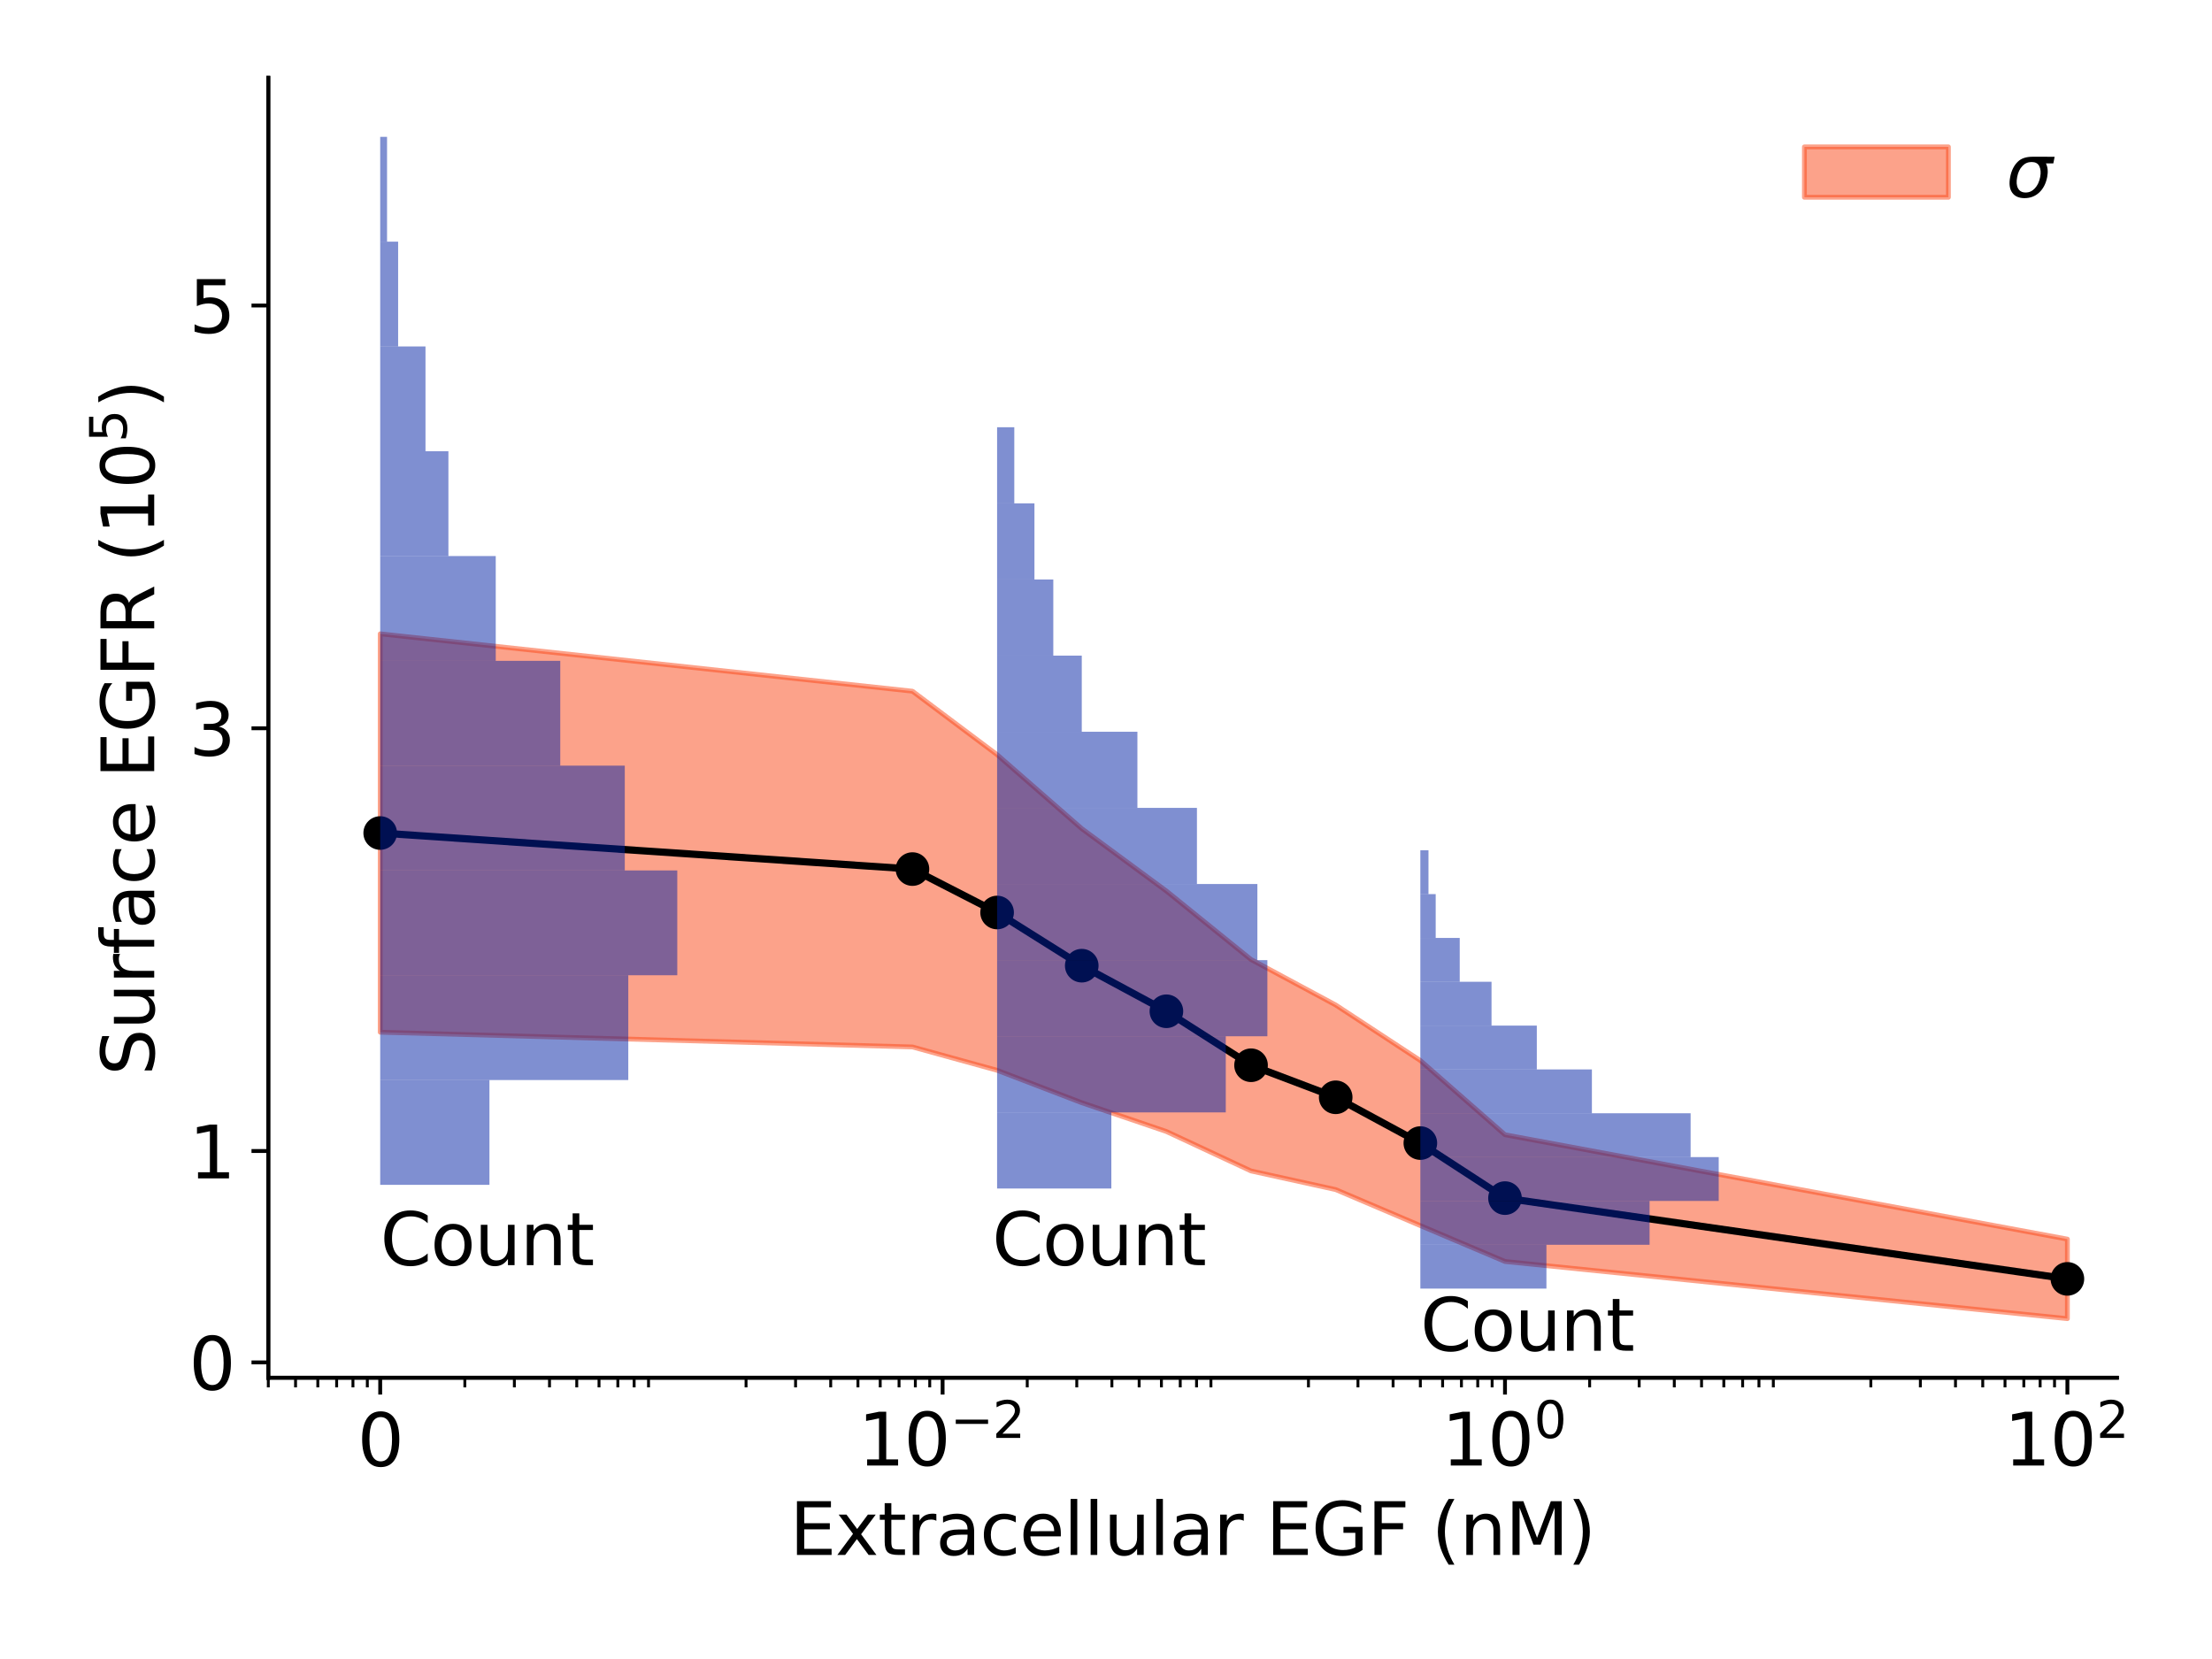 <?xml version="1.0" encoding="utf-8" standalone="no"?>
<!DOCTYPE svg PUBLIC "-//W3C//DTD SVG 1.1//EN"
  "http://www.w3.org/Graphics/SVG/1.1/DTD/svg11.dtd">
<svg height="345.6pt" version="1.1" viewBox="0 0 460.8 345.6" width="460.8pt" xmlns="http://www.w3.org/2000/svg" xmlns:xlink="http://www.w3.org/1999/xlink">
 <defs>
  <style type="text/css">*{stroke-linecap:butt;stroke-linejoin:round;}</style>
 </defs>
 <g id="figure_1">
  <g id="patch_1">
   <path d="M 0 345.6 
L 460.8 345.6 
L 460.8 0 
L 0 0 
z
" style="fill:#ffffff;"/>
  </g>
  <g id="axes_1">
   <g id="patch_2">
    <path d="M 55.892 287.008 
L 440.991 287.008 
L 440.991 16.2 
L 55.892 16.2 
z
" style="fill:#ffffff;"/>
   </g>
   <g id="PolyCollection_1">
    <defs>
     <path d="M 79.203 -130.569 
L 79.203 -213.562 
L 190.08 -201.611 
L 207.714 -188.383 
L 225.348 -172.982 
L 242.982 -159.982 
L 260.616 -145.714 
L 278.25 -136.245 
L 295.884 -124.67 
L 313.518 -109.215 
L 430.676 -87.472 
L 430.676 -70.901 
L 430.676 -70.901 
L 313.518 -82.809 
L 295.884 -90.282 
L 278.25 -97.783 
L 260.616 -101.665 
L 242.982 -109.885 
L 225.348 -115.881 
L 207.714 -122.636 
L 190.08 -127.498 
L 79.203 -130.569 
z
" id="m2e190ce4b9" style="stroke:#fa4616;stroke-opacity:0.5;"/>
    </defs>
    <g clip-path="url(#pca0a6eb38c)">
     <use style="fill:#fa4616;fill-opacity:0.5;stroke:#fa4616;stroke-opacity:0.5;" x="0" xlink:href="#m2e190ce4b9" y="345.6"/>
    </g>
   </g>
   <g id="PathCollection_1">
    <defs>
     <path d="M 0 3 
C 0.796 3 1.559 2.684 2.121 2.121 
C 2.684 1.559 3 0.796 3 0 
C 3 -0.796 2.684 -1.559 2.121 -2.121 
C 1.559 -2.684 0.796 -3 0 -3 
C -0.796 -3 -1.559 -2.684 -2.121 -2.121 
C -2.684 -1.559 -3 -0.796 -3 0 
C -3 0.796 -2.684 1.559 -2.121 2.121 
C -1.559 2.684 -0.796 3 0 3 
z
" id="md87ee1e713" style="stroke:#000000;"/>
    </defs>
    <g clip-path="url(#pca0a6eb38c)">
     <use style="stroke:#000000;" x="79.203" xlink:href="#md87ee1e713" y="173.534"/>
     <use style="stroke:#000000;" x="190.08" xlink:href="#md87ee1e713" y="181.045"/>
     <use style="stroke:#000000;" x="207.714" xlink:href="#md87ee1e713" y="190.091"/>
     <use style="stroke:#000000;" x="225.348" xlink:href="#md87ee1e713" y="201.168"/>
     <use style="stroke:#000000;" x="242.982" xlink:href="#md87ee1e713" y="210.666"/>
     <use style="stroke:#000000;" x="260.616" xlink:href="#md87ee1e713" y="221.911"/>
     <use style="stroke:#000000;" x="278.25" xlink:href="#md87ee1e713" y="228.586"/>
     <use style="stroke:#000000;" x="295.884" xlink:href="#md87ee1e713" y="238.124"/>
     <use style="stroke:#000000;" x="313.518" xlink:href="#md87ee1e713" y="249.588"/>
     <use style="stroke:#000000;" x="430.676" xlink:href="#md87ee1e713" y="266.413"/>
    </g>
   </g>
   <g id="matplotlib.axis_1">
    <g id="xtick_1">
     <g id="line2d_1">
      <defs>
       <path d="M 0 0 
L 0 3.5 
" id="m62c7c0c82f" style="stroke:#000000;stroke-width:0.8;"/>
      </defs>
      <g>
       <use style="stroke:#000000;stroke-width:0.8;" x="79.203" xlink:href="#m62c7c0c82f" y="287.008"/>
      </g>
     </g>
     <g id="text_1">
      <!-- 0 -->
      <g transform="translate(74.431 305.406)scale(0.15 -0.15)">
       <defs>
        <path d="M 2034 4250 
Q 1547 4250 1301 3770 
Q 1056 3291 1056 2328 
Q 1056 1369 1301 889 
Q 1547 409 2034 409 
Q 2525 409 2770 889 
Q 3016 1369 3016 2328 
Q 3016 3291 2770 3770 
Q 2525 4250 2034 4250 
z
M 2034 4750 
Q 2819 4750 3233 4129 
Q 3647 3509 3647 2328 
Q 3647 1150 3233 529 
Q 2819 -91 2034 -91 
Q 1250 -91 836 529 
Q 422 1150 422 2328 
Q 422 3509 836 4129 
Q 1250 4750 2034 4750 
z
" id="DejaVuSans-30" transform="scale(0.016)"/>
       </defs>
       <use xlink:href="#DejaVuSans-30"/>
      </g>
     </g>
    </g>
    <g id="xtick_2">
     <g id="line2d_2">
      <g>
       <use style="stroke:#000000;stroke-width:0.8;" x="196.361" xlink:href="#m62c7c0c82f" y="287.008"/>
      </g>
     </g>
     <g id="text_2">
      <!-- $10^{-2}$ -->
      <g transform="translate(178.736 305.406)scale(0.15 -0.15)">
       <defs>
        <path d="M 794 531 
L 1825 531 
L 1825 4091 
L 703 3866 
L 703 4441 
L 1819 4666 
L 2450 4666 
L 2450 531 
L 3481 531 
L 3481 0 
L 794 0 
L 794 531 
z
" id="DejaVuSans-31" transform="scale(0.016)"/>
        <path d="M 678 2272 
L 4684 2272 
L 4684 1741 
L 678 1741 
L 678 2272 
z
" id="DejaVuSans-2212" transform="scale(0.016)"/>
        <path d="M 1228 531 
L 3431 531 
L 3431 0 
L 469 0 
L 469 531 
Q 828 903 1448 1529 
Q 2069 2156 2228 2338 
Q 2531 2678 2651 2914 
Q 2772 3150 2772 3378 
Q 2772 3750 2511 3984 
Q 2250 4219 1831 4219 
Q 1534 4219 1204 4116 
Q 875 4013 500 3803 
L 500 4441 
Q 881 4594 1212 4672 
Q 1544 4750 1819 4750 
Q 2544 4750 2975 4387 
Q 3406 4025 3406 3419 
Q 3406 3131 3298 2873 
Q 3191 2616 2906 2266 
Q 2828 2175 2409 1742 
Q 1991 1309 1228 531 
z
" id="DejaVuSans-32" transform="scale(0.016)"/>
       </defs>
       <use transform="translate(0 0.766)" xlink:href="#DejaVuSans-31"/>
       <use transform="translate(63.623 0.766)" xlink:href="#DejaVuSans-30"/>
       <use transform="translate(128.203 39.047)scale(0.7)" xlink:href="#DejaVuSans-2212"/>
       <use transform="translate(186.855 39.047)scale(0.7)" xlink:href="#DejaVuSans-32"/>
      </g>
     </g>
    </g>
    <g id="xtick_3">
     <g id="line2d_3">
      <g>
       <use style="stroke:#000000;stroke-width:0.8;" x="313.518" xlink:href="#m62c7c0c82f" y="287.008"/>
      </g>
     </g>
     <g id="text_3">
      <!-- $10^{0}$ -->
      <g transform="translate(300.318 305.406)scale(0.15 -0.15)">
       <use transform="translate(0 0.766)" xlink:href="#DejaVuSans-31"/>
       <use transform="translate(63.623 0.766)" xlink:href="#DejaVuSans-30"/>
       <use transform="translate(128.203 39.047)scale(0.7)" xlink:href="#DejaVuSans-30"/>
      </g>
     </g>
    </g>
    <g id="xtick_4">
     <g id="line2d_4">
      <g>
       <use style="stroke:#000000;stroke-width:0.8;" x="430.676" xlink:href="#m62c7c0c82f" y="287.008"/>
      </g>
     </g>
     <g id="text_4">
      <!-- $10^{2}$ -->
      <g transform="translate(417.476 305.406)scale(0.15 -0.15)">
       <use transform="translate(0 0.766)" xlink:href="#DejaVuSans-31"/>
       <use transform="translate(63.623 0.766)" xlink:href="#DejaVuSans-30"/>
       <use transform="translate(128.203 39.047)scale(0.7)" xlink:href="#DejaVuSans-32"/>
      </g>
     </g>
    </g>
    <g id="xtick_5">
     <g id="line2d_5">
      <defs>
       <path d="M 0 0 
L 0 2 
" id="mce3dc954e4" style="stroke:#000000;stroke-width:0.6;"/>
      </defs>
      <g>
       <use style="stroke:#000000;stroke-width:0.6;" x="55.892" xlink:href="#mce3dc954e4" y="287.008"/>
      </g>
     </g>
    </g>
    <g id="xtick_6">
     <g id="line2d_6">
      <g>
       <use style="stroke:#000000;stroke-width:0.6;" x="61.569" xlink:href="#mce3dc954e4" y="287.008"/>
      </g>
     </g>
    </g>
    <g id="xtick_7">
     <g id="line2d_7">
      <g>
       <use style="stroke:#000000;stroke-width:0.6;" x="66.207" xlink:href="#mce3dc954e4" y="287.008"/>
      </g>
     </g>
    </g>
    <g id="xtick_8">
     <g id="line2d_8">
      <g>
       <use style="stroke:#000000;stroke-width:0.6;" x="70.129" xlink:href="#mce3dc954e4" y="287.008"/>
      </g>
     </g>
    </g>
    <g id="xtick_9">
     <g id="line2d_9">
      <g>
       <use style="stroke:#000000;stroke-width:0.6;" x="73.526" xlink:href="#mce3dc954e4" y="287.008"/>
      </g>
     </g>
    </g>
    <g id="xtick_10">
     <g id="line2d_10">
      <g>
       <use style="stroke:#000000;stroke-width:0.6;" x="76.522" xlink:href="#mce3dc954e4" y="287.008"/>
      </g>
     </g>
    </g>
    <g id="xtick_11">
     <g id="line2d_11">
      <g>
       <use style="stroke:#000000;stroke-width:0.6;" x="96.837" xlink:href="#mce3dc954e4" y="287.008"/>
      </g>
     </g>
    </g>
    <g id="xtick_12">
     <g id="line2d_12">
      <g>
       <use style="stroke:#000000;stroke-width:0.6;" x="107.152" xlink:href="#mce3dc954e4" y="287.008"/>
      </g>
     </g>
    </g>
    <g id="xtick_13">
     <g id="line2d_13">
      <g>
       <use style="stroke:#000000;stroke-width:0.6;" x="114.471" xlink:href="#mce3dc954e4" y="287.008"/>
      </g>
     </g>
    </g>
    <g id="xtick_14">
     <g id="line2d_14">
      <g>
       <use style="stroke:#000000;stroke-width:0.6;" x="120.148" xlink:href="#mce3dc954e4" y="287.008"/>
      </g>
     </g>
    </g>
    <g id="xtick_15">
     <g id="line2d_15">
      <g>
       <use style="stroke:#000000;stroke-width:0.6;" x="124.786" xlink:href="#mce3dc954e4" y="287.008"/>
      </g>
     </g>
    </g>
    <g id="xtick_16">
     <g id="line2d_16">
      <g>
       <use style="stroke:#000000;stroke-width:0.6;" x="128.708" xlink:href="#mce3dc954e4" y="287.008"/>
      </g>
     </g>
    </g>
    <g id="xtick_17">
     <g id="line2d_17">
      <g>
       <use style="stroke:#000000;stroke-width:0.6;" x="132.105" xlink:href="#mce3dc954e4" y="287.008"/>
      </g>
     </g>
    </g>
    <g id="xtick_18">
     <g id="line2d_18">
      <g>
       <use style="stroke:#000000;stroke-width:0.6;" x="135.101" xlink:href="#mce3dc954e4" y="287.008"/>
      </g>
     </g>
    </g>
    <g id="xtick_19">
     <g id="line2d_19">
      <g>
       <use style="stroke:#000000;stroke-width:0.6;" x="155.416" xlink:href="#mce3dc954e4" y="287.008"/>
      </g>
     </g>
    </g>
    <g id="xtick_20">
     <g id="line2d_20">
      <g>
       <use style="stroke:#000000;stroke-width:0.6;" x="165.731" xlink:href="#mce3dc954e4" y="287.008"/>
      </g>
     </g>
    </g>
    <g id="xtick_21">
     <g id="line2d_21">
      <g>
       <use style="stroke:#000000;stroke-width:0.6;" x="173.05" xlink:href="#mce3dc954e4" y="287.008"/>
      </g>
     </g>
    </g>
    <g id="xtick_22">
     <g id="line2d_22">
      <g>
       <use style="stroke:#000000;stroke-width:0.6;" x="178.727" xlink:href="#mce3dc954e4" y="287.008"/>
      </g>
     </g>
    </g>
    <g id="xtick_23">
     <g id="line2d_23">
      <g>
       <use style="stroke:#000000;stroke-width:0.6;" x="183.365" xlink:href="#mce3dc954e4" y="287.008"/>
      </g>
     </g>
    </g>
    <g id="xtick_24">
     <g id="line2d_24">
      <g>
       <use style="stroke:#000000;stroke-width:0.6;" x="187.287" xlink:href="#mce3dc954e4" y="287.008"/>
      </g>
     </g>
    </g>
    <g id="xtick_25">
     <g id="line2d_25">
      <g>
       <use style="stroke:#000000;stroke-width:0.6;" x="190.684" xlink:href="#mce3dc954e4" y="287.008"/>
      </g>
     </g>
    </g>
    <g id="xtick_26">
     <g id="line2d_26">
      <g>
       <use style="stroke:#000000;stroke-width:0.6;" x="193.68" xlink:href="#mce3dc954e4" y="287.008"/>
      </g>
     </g>
    </g>
    <g id="xtick_27">
     <g id="line2d_27">
      <g>
       <use style="stroke:#000000;stroke-width:0.6;" x="213.995" xlink:href="#mce3dc954e4" y="287.008"/>
      </g>
     </g>
    </g>
    <g id="xtick_28">
     <g id="line2d_28">
      <g>
       <use style="stroke:#000000;stroke-width:0.6;" x="224.31" xlink:href="#mce3dc954e4" y="287.008"/>
      </g>
     </g>
    </g>
    <g id="xtick_29">
     <g id="line2d_29">
      <g>
       <use style="stroke:#000000;stroke-width:0.6;" x="231.629" xlink:href="#mce3dc954e4" y="287.008"/>
      </g>
     </g>
    </g>
    <g id="xtick_30">
     <g id="line2d_30">
      <g>
       <use style="stroke:#000000;stroke-width:0.6;" x="237.306" xlink:href="#mce3dc954e4" y="287.008"/>
      </g>
     </g>
    </g>
    <g id="xtick_31">
     <g id="line2d_31">
      <g>
       <use style="stroke:#000000;stroke-width:0.6;" x="241.944" xlink:href="#mce3dc954e4" y="287.008"/>
      </g>
     </g>
    </g>
    <g id="xtick_32">
     <g id="line2d_32">
      <g>
       <use style="stroke:#000000;stroke-width:0.6;" x="245.866" xlink:href="#mce3dc954e4" y="287.008"/>
      </g>
     </g>
    </g>
    <g id="xtick_33">
     <g id="line2d_33">
      <g>
       <use style="stroke:#000000;stroke-width:0.6;" x="249.263" xlink:href="#mce3dc954e4" y="287.008"/>
      </g>
     </g>
    </g>
    <g id="xtick_34">
     <g id="line2d_34">
      <g>
       <use style="stroke:#000000;stroke-width:0.6;" x="252.259" xlink:href="#mce3dc954e4" y="287.008"/>
      </g>
     </g>
    </g>
    <g id="xtick_35">
     <g id="line2d_35">
      <g>
       <use style="stroke:#000000;stroke-width:0.6;" x="272.574" xlink:href="#mce3dc954e4" y="287.008"/>
      </g>
     </g>
    </g>
    <g id="xtick_36">
     <g id="line2d_36">
      <g>
       <use style="stroke:#000000;stroke-width:0.6;" x="282.889" xlink:href="#mce3dc954e4" y="287.008"/>
      </g>
     </g>
    </g>
    <g id="xtick_37">
     <g id="line2d_37">
      <g>
       <use style="stroke:#000000;stroke-width:0.6;" x="290.208" xlink:href="#mce3dc954e4" y="287.008"/>
      </g>
     </g>
    </g>
    <g id="xtick_38">
     <g id="line2d_38">
      <g>
       <use style="stroke:#000000;stroke-width:0.6;" x="295.884" xlink:href="#mce3dc954e4" y="287.008"/>
      </g>
     </g>
    </g>
    <g id="xtick_39">
     <g id="line2d_39">
      <g>
       <use style="stroke:#000000;stroke-width:0.6;" x="300.523" xlink:href="#mce3dc954e4" y="287.008"/>
      </g>
     </g>
    </g>
    <g id="xtick_40">
     <g id="line2d_40">
      <g>
       <use style="stroke:#000000;stroke-width:0.6;" x="304.444" xlink:href="#mce3dc954e4" y="287.008"/>
      </g>
     </g>
    </g>
    <g id="xtick_41">
     <g id="line2d_41">
      <g>
       <use style="stroke:#000000;stroke-width:0.6;" x="307.842" xlink:href="#mce3dc954e4" y="287.008"/>
      </g>
     </g>
    </g>
    <g id="xtick_42">
     <g id="line2d_42">
      <g>
       <use style="stroke:#000000;stroke-width:0.6;" x="310.838" xlink:href="#mce3dc954e4" y="287.008"/>
      </g>
     </g>
    </g>
    <g id="xtick_43">
     <g id="line2d_43">
      <g>
       <use style="stroke:#000000;stroke-width:0.6;" x="331.152" xlink:href="#mce3dc954e4" y="287.008"/>
      </g>
     </g>
    </g>
    <g id="xtick_44">
     <g id="line2d_44">
      <g>
       <use style="stroke:#000000;stroke-width:0.6;" x="341.468" xlink:href="#mce3dc954e4" y="287.008"/>
      </g>
     </g>
    </g>
    <g id="xtick_45">
     <g id="line2d_45">
      <g>
       <use style="stroke:#000000;stroke-width:0.6;" x="348.786" xlink:href="#mce3dc954e4" y="287.008"/>
      </g>
     </g>
    </g>
    <g id="xtick_46">
     <g id="line2d_46">
      <g>
       <use style="stroke:#000000;stroke-width:0.6;" x="354.463" xlink:href="#mce3dc954e4" y="287.008"/>
      </g>
     </g>
    </g>
    <g id="xtick_47">
     <g id="line2d_47">
      <g>
       <use style="stroke:#000000;stroke-width:0.6;" x="359.102" xlink:href="#mce3dc954e4" y="287.008"/>
      </g>
     </g>
    </g>
    <g id="xtick_48">
     <g id="line2d_48">
      <g>
       <use style="stroke:#000000;stroke-width:0.6;" x="363.023" xlink:href="#mce3dc954e4" y="287.008"/>
      </g>
     </g>
    </g>
    <g id="xtick_49">
     <g id="line2d_49">
      <g>
       <use style="stroke:#000000;stroke-width:0.6;" x="366.42" xlink:href="#mce3dc954e4" y="287.008"/>
      </g>
     </g>
    </g>
    <g id="xtick_50">
     <g id="line2d_50">
      <g>
       <use style="stroke:#000000;stroke-width:0.6;" x="369.417" xlink:href="#mce3dc954e4" y="287.008"/>
      </g>
     </g>
    </g>
    <g id="xtick_51">
     <g id="line2d_51">
      <g>
       <use style="stroke:#000000;stroke-width:0.6;" x="389.731" xlink:href="#mce3dc954e4" y="287.008"/>
      </g>
     </g>
    </g>
    <g id="xtick_52">
     <g id="line2d_52">
      <g>
       <use style="stroke:#000000;stroke-width:0.6;" x="400.047" xlink:href="#mce3dc954e4" y="287.008"/>
      </g>
     </g>
    </g>
    <g id="xtick_53">
     <g id="line2d_53">
      <g>
       <use style="stroke:#000000;stroke-width:0.6;" x="407.365" xlink:href="#mce3dc954e4" y="287.008"/>
      </g>
     </g>
    </g>
    <g id="xtick_54">
     <g id="line2d_54">
      <g>
       <use style="stroke:#000000;stroke-width:0.6;" x="413.042" xlink:href="#mce3dc954e4" y="287.008"/>
      </g>
     </g>
    </g>
    <g id="xtick_55">
     <g id="line2d_55">
      <g>
       <use style="stroke:#000000;stroke-width:0.6;" x="417.681" xlink:href="#mce3dc954e4" y="287.008"/>
      </g>
     </g>
    </g>
    <g id="xtick_56">
     <g id="line2d_56">
      <g>
       <use style="stroke:#000000;stroke-width:0.6;" x="421.602" xlink:href="#mce3dc954e4" y="287.008"/>
      </g>
     </g>
    </g>
    <g id="xtick_57">
     <g id="line2d_57">
      <g>
       <use style="stroke:#000000;stroke-width:0.6;" x="424.999" xlink:href="#mce3dc954e4" y="287.008"/>
      </g>
     </g>
    </g>
    <g id="xtick_58">
     <g id="line2d_58">
      <g>
       <use style="stroke:#000000;stroke-width:0.6;" x="427.996" xlink:href="#mce3dc954e4" y="287.008"/>
      </g>
     </g>
    </g>
    <g id="text_5">
     <!-- Extracellular EGF (nM) -->
     <g transform="translate(164.514 323.923)scale(0.15 -0.15)">
      <defs>
       <path d="M 628 4666 
L 3578 4666 
L 3578 4134 
L 1259 4134 
L 1259 2753 
L 3481 2753 
L 3481 2222 
L 1259 2222 
L 1259 531 
L 3634 531 
L 3634 0 
L 628 0 
L 628 4666 
z
" id="DejaVuSans-45" transform="scale(0.016)"/>
       <path d="M 3513 3500 
L 2247 1797 
L 3578 0 
L 2900 0 
L 1881 1375 
L 863 0 
L 184 0 
L 1544 1831 
L 300 3500 
L 978 3500 
L 1906 2253 
L 2834 3500 
L 3513 3500 
z
" id="DejaVuSans-78" transform="scale(0.016)"/>
       <path d="M 1172 4494 
L 1172 3500 
L 2356 3500 
L 2356 3053 
L 1172 3053 
L 1172 1153 
Q 1172 725 1289 603 
Q 1406 481 1766 481 
L 2356 481 
L 2356 0 
L 1766 0 
Q 1100 0 847 248 
Q 594 497 594 1153 
L 594 3053 
L 172 3053 
L 172 3500 
L 594 3500 
L 594 4494 
L 1172 4494 
z
" id="DejaVuSans-74" transform="scale(0.016)"/>
       <path d="M 2631 2963 
Q 2534 3019 2420 3045 
Q 2306 3072 2169 3072 
Q 1681 3072 1420 2755 
Q 1159 2438 1159 1844 
L 1159 0 
L 581 0 
L 581 3500 
L 1159 3500 
L 1159 2956 
Q 1341 3275 1631 3429 
Q 1922 3584 2338 3584 
Q 2397 3584 2469 3576 
Q 2541 3569 2628 3553 
L 2631 2963 
z
" id="DejaVuSans-72" transform="scale(0.016)"/>
       <path d="M 2194 1759 
Q 1497 1759 1228 1600 
Q 959 1441 959 1056 
Q 959 750 1161 570 
Q 1363 391 1709 391 
Q 2188 391 2477 730 
Q 2766 1069 2766 1631 
L 2766 1759 
L 2194 1759 
z
M 3341 1997 
L 3341 0 
L 2766 0 
L 2766 531 
Q 2569 213 2275 61 
Q 1981 -91 1556 -91 
Q 1019 -91 701 211 
Q 384 513 384 1019 
Q 384 1609 779 1909 
Q 1175 2209 1959 2209 
L 2766 2209 
L 2766 2266 
Q 2766 2663 2505 2880 
Q 2244 3097 1772 3097 
Q 1472 3097 1187 3025 
Q 903 2953 641 2809 
L 641 3341 
Q 956 3463 1253 3523 
Q 1550 3584 1831 3584 
Q 2591 3584 2966 3190 
Q 3341 2797 3341 1997 
z
" id="DejaVuSans-61" transform="scale(0.016)"/>
       <path d="M 3122 3366 
L 3122 2828 
Q 2878 2963 2633 3030 
Q 2388 3097 2138 3097 
Q 1578 3097 1268 2742 
Q 959 2388 959 1747 
Q 959 1106 1268 751 
Q 1578 397 2138 397 
Q 2388 397 2633 464 
Q 2878 531 3122 666 
L 3122 134 
Q 2881 22 2623 -34 
Q 2366 -91 2075 -91 
Q 1284 -91 818 406 
Q 353 903 353 1747 
Q 353 2603 823 3093 
Q 1294 3584 2113 3584 
Q 2378 3584 2631 3529 
Q 2884 3475 3122 3366 
z
" id="DejaVuSans-63" transform="scale(0.016)"/>
       <path d="M 3597 1894 
L 3597 1613 
L 953 1613 
Q 991 1019 1311 708 
Q 1631 397 2203 397 
Q 2534 397 2845 478 
Q 3156 559 3463 722 
L 3463 178 
Q 3153 47 2828 -22 
Q 2503 -91 2169 -91 
Q 1331 -91 842 396 
Q 353 884 353 1716 
Q 353 2575 817 3079 
Q 1281 3584 2069 3584 
Q 2775 3584 3186 3129 
Q 3597 2675 3597 1894 
z
M 3022 2063 
Q 3016 2534 2758 2815 
Q 2500 3097 2075 3097 
Q 1594 3097 1305 2825 
Q 1016 2553 972 2059 
L 3022 2063 
z
" id="DejaVuSans-65" transform="scale(0.016)"/>
       <path d="M 603 4863 
L 1178 4863 
L 1178 0 
L 603 0 
L 603 4863 
z
" id="DejaVuSans-6c" transform="scale(0.016)"/>
       <path d="M 544 1381 
L 544 3500 
L 1119 3500 
L 1119 1403 
Q 1119 906 1312 657 
Q 1506 409 1894 409 
Q 2359 409 2629 706 
Q 2900 1003 2900 1516 
L 2900 3500 
L 3475 3500 
L 3475 0 
L 2900 0 
L 2900 538 
Q 2691 219 2414 64 
Q 2138 -91 1772 -91 
Q 1169 -91 856 284 
Q 544 659 544 1381 
z
M 1991 3584 
L 1991 3584 
z
" id="DejaVuSans-75" transform="scale(0.016)"/>
       <path id="DejaVuSans-20" transform="scale(0.016)"/>
       <path d="M 3809 666 
L 3809 1919 
L 2778 1919 
L 2778 2438 
L 4434 2438 
L 4434 434 
Q 4069 175 3628 42 
Q 3188 -91 2688 -91 
Q 1594 -91 976 548 
Q 359 1188 359 2328 
Q 359 3472 976 4111 
Q 1594 4750 2688 4750 
Q 3144 4750 3555 4637 
Q 3966 4525 4313 4306 
L 4313 3634 
Q 3963 3931 3569 4081 
Q 3175 4231 2741 4231 
Q 1884 4231 1454 3753 
Q 1025 3275 1025 2328 
Q 1025 1384 1454 906 
Q 1884 428 2741 428 
Q 3075 428 3337 486 
Q 3600 544 3809 666 
z
" id="DejaVuSans-47" transform="scale(0.016)"/>
       <path d="M 628 4666 
L 3309 4666 
L 3309 4134 
L 1259 4134 
L 1259 2759 
L 3109 2759 
L 3109 2228 
L 1259 2228 
L 1259 0 
L 628 0 
L 628 4666 
z
" id="DejaVuSans-46" transform="scale(0.016)"/>
       <path d="M 1984 4856 
Q 1566 4138 1362 3434 
Q 1159 2731 1159 2009 
Q 1159 1288 1364 580 
Q 1569 -128 1984 -844 
L 1484 -844 
Q 1016 -109 783 600 
Q 550 1309 550 2009 
Q 550 2706 781 3412 
Q 1013 4119 1484 4856 
L 1984 4856 
z
" id="DejaVuSans-28" transform="scale(0.016)"/>
       <path d="M 3513 2113 
L 3513 0 
L 2938 0 
L 2938 2094 
Q 2938 2591 2744 2837 
Q 2550 3084 2163 3084 
Q 1697 3084 1428 2787 
Q 1159 2491 1159 1978 
L 1159 0 
L 581 0 
L 581 3500 
L 1159 3500 
L 1159 2956 
Q 1366 3272 1645 3428 
Q 1925 3584 2291 3584 
Q 2894 3584 3203 3211 
Q 3513 2838 3513 2113 
z
" id="DejaVuSans-6e" transform="scale(0.016)"/>
       <path d="M 628 4666 
L 1569 4666 
L 2759 1491 
L 3956 4666 
L 4897 4666 
L 4897 0 
L 4281 0 
L 4281 4097 
L 3078 897 
L 2444 897 
L 1241 4097 
L 1241 0 
L 628 0 
L 628 4666 
z
" id="DejaVuSans-4d" transform="scale(0.016)"/>
       <path d="M 513 4856 
L 1013 4856 
Q 1481 4119 1714 3412 
Q 1947 2706 1947 2009 
Q 1947 1309 1714 600 
Q 1481 -109 1013 -844 
L 513 -844 
Q 928 -128 1133 580 
Q 1338 1288 1338 2009 
Q 1338 2731 1133 3434 
Q 928 4138 513 4856 
z
" id="DejaVuSans-29" transform="scale(0.016)"/>
      </defs>
      <use xlink:href="#DejaVuSans-45"/>
      <use x="63.184" xlink:href="#DejaVuSans-78"/>
      <use x="122.363" xlink:href="#DejaVuSans-74"/>
      <use x="161.572" xlink:href="#DejaVuSans-72"/>
      <use x="202.686" xlink:href="#DejaVuSans-61"/>
      <use x="263.965" xlink:href="#DejaVuSans-63"/>
      <use x="318.945" xlink:href="#DejaVuSans-65"/>
      <use x="380.469" xlink:href="#DejaVuSans-6c"/>
      <use x="408.252" xlink:href="#DejaVuSans-6c"/>
      <use x="436.035" xlink:href="#DejaVuSans-75"/>
      <use x="499.414" xlink:href="#DejaVuSans-6c"/>
      <use x="527.197" xlink:href="#DejaVuSans-61"/>
      <use x="588.477" xlink:href="#DejaVuSans-72"/>
      <use x="629.59" xlink:href="#DejaVuSans-20"/>
      <use x="661.377" xlink:href="#DejaVuSans-45"/>
      <use x="724.561" xlink:href="#DejaVuSans-47"/>
      <use x="802.051" xlink:href="#DejaVuSans-46"/>
      <use x="859.57" xlink:href="#DejaVuSans-20"/>
      <use x="891.357" xlink:href="#DejaVuSans-28"/>
      <use x="930.371" xlink:href="#DejaVuSans-6e"/>
      <use x="993.75" xlink:href="#DejaVuSans-4d"/>
      <use x="1080.029" xlink:href="#DejaVuSans-29"/>
     </g>
    </g>
   </g>
   <g id="matplotlib.axis_2">
    <g id="ytick_1">
     <g id="line2d_59">
      <defs>
       <path d="M 0 0 
L -3.5 0 
" id="m6a717b2cc1" style="stroke:#000000;stroke-width:0.8;"/>
      </defs>
      <g>
       <use style="stroke:#000000;stroke-width:0.8;" x="55.892" xlink:href="#m6a717b2cc1" y="283.808"/>
      </g>
     </g>
     <g id="text_6">
      <!-- 0 -->
      <g transform="translate(39.348 289.506)scale(0.15 -0.15)">
       <use xlink:href="#DejaVuSans-30"/>
      </g>
     </g>
    </g>
    <g id="ytick_2">
     <g id="line2d_60">
      <g>
       <use style="stroke:#000000;stroke-width:0.8;" x="55.892" xlink:href="#m6a717b2cc1" y="239.775"/>
      </g>
     </g>
     <g id="text_7">
      <!-- 1 -->
      <g transform="translate(39.348 245.474)scale(0.15 -0.15)">
       <use xlink:href="#DejaVuSans-31"/>
      </g>
     </g>
    </g>
    <g id="ytick_3">
     <g id="line2d_61">
      <g>
       <use style="stroke:#000000;stroke-width:0.8;" x="55.892" xlink:href="#m6a717b2cc1" y="151.71"/>
      </g>
     </g>
     <g id="text_8">
      <!-- 3 -->
      <g transform="translate(39.348 157.409)scale(0.15 -0.15)">
       <defs>
        <path d="M 2597 2516 
Q 3050 2419 3304 2112 
Q 3559 1806 3559 1356 
Q 3559 666 3084 287 
Q 2609 -91 1734 -91 
Q 1441 -91 1130 -33 
Q 819 25 488 141 
L 488 750 
Q 750 597 1062 519 
Q 1375 441 1716 441 
Q 2309 441 2620 675 
Q 2931 909 2931 1356 
Q 2931 1769 2642 2001 
Q 2353 2234 1838 2234 
L 1294 2234 
L 1294 2753 
L 1863 2753 
Q 2328 2753 2575 2939 
Q 2822 3125 2822 3475 
Q 2822 3834 2567 4026 
Q 2313 4219 1838 4219 
Q 1578 4219 1281 4162 
Q 984 4106 628 3988 
L 628 4550 
Q 988 4650 1302 4700 
Q 1616 4750 1894 4750 
Q 2613 4750 3031 4423 
Q 3450 4097 3450 3541 
Q 3450 3153 3228 2886 
Q 3006 2619 2597 2516 
z
" id="DejaVuSans-33" transform="scale(0.016)"/>
       </defs>
       <use xlink:href="#DejaVuSans-33"/>
      </g>
     </g>
    </g>
    <g id="ytick_4">
     <g id="line2d_62">
      <g>
       <use style="stroke:#000000;stroke-width:0.8;" x="55.892" xlink:href="#m6a717b2cc1" y="63.644"/>
      </g>
     </g>
     <g id="text_9">
      <!-- 5 -->
      <g transform="translate(39.348 69.343)scale(0.15 -0.15)">
       <defs>
        <path d="M 691 4666 
L 3169 4666 
L 3169 4134 
L 1269 4134 
L 1269 2991 
Q 1406 3038 1543 3061 
Q 1681 3084 1819 3084 
Q 2600 3084 3056 2656 
Q 3513 2228 3513 1497 
Q 3513 744 3044 326 
Q 2575 -91 1722 -91 
Q 1428 -91 1123 -41 
Q 819 9 494 109 
L 494 744 
Q 775 591 1075 516 
Q 1375 441 1709 441 
Q 2250 441 2565 725 
Q 2881 1009 2881 1497 
Q 2881 1984 2565 2268 
Q 2250 2553 1709 2553 
Q 1456 2553 1204 2497 
Q 953 2441 691 2322 
L 691 4666 
z
" id="DejaVuSans-35" transform="scale(0.016)"/>
       </defs>
       <use xlink:href="#DejaVuSans-35"/>
      </g>
     </g>
    </g>
    <g id="text_10">
     <!-- Surface EGFR $\left(10^{5}\right)$ -->
     <g transform="translate(32.229 224.054)rotate(-90)scale(0.15 -0.15)">
      <defs>
       <path d="M 3425 4513 
L 3425 3897 
Q 3066 4069 2747 4153 
Q 2428 4238 2131 4238 
Q 1616 4238 1336 4038 
Q 1056 3838 1056 3469 
Q 1056 3159 1242 3001 
Q 1428 2844 1947 2747 
L 2328 2669 
Q 3034 2534 3370 2195 
Q 3706 1856 3706 1288 
Q 3706 609 3251 259 
Q 2797 -91 1919 -91 
Q 1588 -91 1214 -16 
Q 841 59 441 206 
L 441 856 
Q 825 641 1194 531 
Q 1563 422 1919 422 
Q 2459 422 2753 634 
Q 3047 847 3047 1241 
Q 3047 1584 2836 1778 
Q 2625 1972 2144 2069 
L 1759 2144 
Q 1053 2284 737 2584 
Q 422 2884 422 3419 
Q 422 4038 858 4394 
Q 1294 4750 2059 4750 
Q 2388 4750 2728 4690 
Q 3069 4631 3425 4513 
z
" id="DejaVuSans-53" transform="scale(0.016)"/>
       <path d="M 2375 4863 
L 2375 4384 
L 1825 4384 
Q 1516 4384 1395 4259 
Q 1275 4134 1275 3809 
L 1275 3500 
L 2222 3500 
L 2222 3053 
L 1275 3053 
L 1275 0 
L 697 0 
L 697 3053 
L 147 3053 
L 147 3500 
L 697 3500 
L 697 3744 
Q 697 4328 969 4595 
Q 1241 4863 1831 4863 
L 2375 4863 
z
" id="DejaVuSans-66" transform="scale(0.016)"/>
       <path d="M 2841 2188 
Q 3044 2119 3236 1894 
Q 3428 1669 3622 1275 
L 4263 0 
L 3584 0 
L 2988 1197 
Q 2756 1666 2539 1819 
Q 2322 1972 1947 1972 
L 1259 1972 
L 1259 0 
L 628 0 
L 628 4666 
L 2053 4666 
Q 2853 4666 3247 4331 
Q 3641 3997 3641 3322 
Q 3641 2881 3436 2590 
Q 3231 2300 2841 2188 
z
M 1259 4147 
L 1259 2491 
L 2053 2491 
Q 2509 2491 2742 2702 
Q 2975 2913 2975 3322 
Q 2975 3731 2742 3939 
Q 2509 4147 2053 4147 
L 1259 4147 
z
" id="DejaVuSans-52" transform="scale(0.016)"/>
      </defs>
      <use transform="translate(0 0.684)" xlink:href="#DejaVuSans-53"/>
      <use transform="translate(63.477 0.684)" xlink:href="#DejaVuSans-75"/>
      <use transform="translate(126.855 0.684)" xlink:href="#DejaVuSans-72"/>
      <use transform="translate(167.969 0.684)" xlink:href="#DejaVuSans-66"/>
      <use transform="translate(203.174 0.684)" xlink:href="#DejaVuSans-61"/>
      <use transform="translate(264.453 0.684)" xlink:href="#DejaVuSans-63"/>
      <use transform="translate(319.434 0.684)" xlink:href="#DejaVuSans-65"/>
      <use transform="translate(380.957 0.684)" xlink:href="#DejaVuSans-20"/>
      <use transform="translate(412.744 0.684)" xlink:href="#DejaVuSans-45"/>
      <use transform="translate(475.928 0.684)" xlink:href="#DejaVuSans-47"/>
      <use transform="translate(553.418 0.684)" xlink:href="#DejaVuSans-46"/>
      <use transform="translate(610.938 0.684)" xlink:href="#DejaVuSans-52"/>
      <use transform="translate(680.42 0.684)" xlink:href="#DejaVuSans-20"/>
      <use transform="translate(712.207 0.684)" xlink:href="#DejaVuSans-28"/>
      <use transform="translate(751.221 0.684)" xlink:href="#DejaVuSans-31"/>
      <use transform="translate(814.844 0.684)" xlink:href="#DejaVuSans-30"/>
      <use transform="translate(879.424 38.966)scale(0.7)" xlink:href="#DejaVuSans-35"/>
      <use transform="translate(926.694 0.684)" xlink:href="#DejaVuSans-29"/>
     </g>
    </g>
   </g>
   <g id="line2d_63">
    <path clip-path="url(#pca0a6eb38c)" d="M 79.203 173.534 
L 190.08 181.045 
L 207.714 190.091 
L 225.348 201.168 
L 242.982 210.666 
L 260.616 221.911 
L 278.25 228.586 
L 295.884 238.124 
L 313.518 249.588 
L 430.676 266.413 
" style="fill:none;stroke:#000000;stroke-linecap:square;stroke-width:1.5;"/>
   </g>
   <g id="patch_3">
    <path d="M 55.892 287.008 
L 55.892 16.2 
" style="fill:none;stroke:#000000;stroke-linecap:square;stroke-linejoin:miter;stroke-width:0.8;"/>
   </g>
   <g id="patch_4">
    <path d="M 55.892 287.008 
L 440.991 287.008 
" style="fill:none;stroke:#000000;stroke-linecap:square;stroke-linejoin:miter;stroke-width:0.8;"/>
   </g>
   <g id="text_11">
    <!-- Count -->
    <g transform="translate(79.203 263.553)scale(0.15 -0.15)">
     <defs>
      <path d="M 4122 4306 
L 4122 3641 
Q 3803 3938 3442 4084 
Q 3081 4231 2675 4231 
Q 1875 4231 1450 3742 
Q 1025 3253 1025 2328 
Q 1025 1406 1450 917 
Q 1875 428 2675 428 
Q 3081 428 3442 575 
Q 3803 722 4122 1019 
L 4122 359 
Q 3791 134 3420 21 
Q 3050 -91 2638 -91 
Q 1578 -91 968 557 
Q 359 1206 359 2328 
Q 359 3453 968 4101 
Q 1578 4750 2638 4750 
Q 3056 4750 3426 4639 
Q 3797 4528 4122 4306 
z
" id="DejaVuSans-43" transform="scale(0.016)"/>
      <path d="M 1959 3097 
Q 1497 3097 1228 2736 
Q 959 2375 959 1747 
Q 959 1119 1226 758 
Q 1494 397 1959 397 
Q 2419 397 2687 759 
Q 2956 1122 2956 1747 
Q 2956 2369 2687 2733 
Q 2419 3097 1959 3097 
z
M 1959 3584 
Q 2709 3584 3137 3096 
Q 3566 2609 3566 1747 
Q 3566 888 3137 398 
Q 2709 -91 1959 -91 
Q 1206 -91 779 398 
Q 353 888 353 1747 
Q 353 2609 779 3096 
Q 1206 3584 1959 3584 
z
" id="DejaVuSans-6f" transform="scale(0.016)"/>
     </defs>
     <use xlink:href="#DejaVuSans-43"/>
     <use x="69.824" xlink:href="#DejaVuSans-6f"/>
     <use x="131.006" xlink:href="#DejaVuSans-75"/>
     <use x="194.385" xlink:href="#DejaVuSans-6e"/>
     <use x="257.764" xlink:href="#DejaVuSans-74"/>
    </g>
   </g>
   <g id="text_12">
    <!-- Count -->
    <g transform="translate(206.676 263.553)scale(0.15 -0.15)">
     <use xlink:href="#DejaVuSans-43"/>
     <use x="69.824" xlink:href="#DejaVuSans-6f"/>
     <use x="131.006" xlink:href="#DejaVuSans-75"/>
     <use x="194.385" xlink:href="#DejaVuSans-6e"/>
     <use x="257.764" xlink:href="#DejaVuSans-74"/>
    </g>
   </g>
   <g id="text_13">
    <!-- Count -->
    <g transform="translate(295.884 281.386)scale(0.15 -0.15)">
     <use xlink:href="#DejaVuSans-43"/>
     <use x="69.824" xlink:href="#DejaVuSans-6f"/>
     <use x="131.006" xlink:href="#DejaVuSans-75"/>
     <use x="194.385" xlink:href="#DejaVuSans-6e"/>
     <use x="257.764" xlink:href="#DejaVuSans-74"/>
    </g>
   </g>
   <g id="legend_1">
    <g id="patch_5">
     <path d="M 375.891 41.098 
L 405.891 41.098 
L 405.891 30.598 
L 375.891 30.598 
z
" style="fill:#fa4616;fill-opacity:0.5;stroke:#fa4616;stroke-linejoin:miter;stroke-opacity:0.5;"/>
    </g>
    <g id="text_14">
     <!-- $\sigma$ -->
     <g transform="translate(417.891 41.098)scale(0.15 -0.15)">
      <defs>
       <path d="M 2219 3044 
Q 1744 3044 1422 2700 
Q 1081 2341 969 1747 
Q 844 1119 1044 756 
Q 1241 397 1706 397 
Q 2166 397 2503 759 
Q 2844 1122 2966 1747 
Q 3075 2319 2881 2700 
Q 2700 3044 2219 3044 
z
M 2309 3503 
L 4219 3500 
L 4106 2925 
L 3463 2925 
Q 3706 2438 3575 1747 
Q 3406 888 2884 400 
Q 2359 -91 1609 -91 
Q 856 -91 525 400 
Q 194 888 363 1747 
Q 528 2609 1050 3097 
Q 1484 3503 2309 3503 
z
" id="DejaVuSans-Oblique-3c3" transform="scale(0.016)"/>
      </defs>
      <use transform="translate(0 0.266)" xlink:href="#DejaVuSans-Oblique-3c3"/>
     </g>
    </g>
   </g>
  </g>
  <g id="axes_2">
   <g id="patch_6">
    <path clip-path="url(#pca0a6eb38c)" d="M 79.203 246.823 
L 101.962 246.823 
L 101.962 224.992 
L 79.203 224.992 
z
" style="fill:#0021a5;opacity:0.5;"/>
   </g>
   <g id="patch_7">
    <path clip-path="url(#pca0a6eb38c)" d="M 79.203 224.992 
L 130.883 224.992 
L 130.883 203.16 
L 79.203 203.16 
z
" style="fill:#0021a5;opacity:0.5;"/>
   </g>
   <g id="patch_8">
    <path clip-path="url(#pca0a6eb38c)" d="M 79.203 203.16 
L 141.088 203.16 
L 141.088 181.329 
L 79.203 181.329 
z
" style="fill:#0021a5;opacity:0.5;"/>
   </g>
   <g id="patch_9">
    <path clip-path="url(#pca0a6eb38c)" d="M 79.203 181.329 
L 130.152 181.329 
L 130.152 159.497 
L 79.203 159.497 
z
" style="fill:#0021a5;opacity:0.5;"/>
   </g>
   <g id="patch_10">
    <path clip-path="url(#pca0a6eb38c)" d="M 79.203 159.497 
L 116.712 159.497 
L 116.712 137.666 
L 79.203 137.666 
z
" style="fill:#0021a5;opacity:0.5;"/>
   </g>
   <g id="patch_11">
    <path clip-path="url(#pca0a6eb38c)" d="M 79.203 137.666 
L 103.272 137.666 
L 103.272 115.835 
L 79.203 115.835 
z
" style="fill:#0021a5;opacity:0.5;"/>
   </g>
   <g id="patch_12">
    <path clip-path="url(#pca0a6eb38c)" d="M 79.203 115.835 
L 93.413 115.835 
L 93.413 94.003 
L 79.203 94.003 
z
" style="fill:#0021a5;opacity:0.5;"/>
   </g>
   <g id="patch_13">
    <path clip-path="url(#pca0a6eb38c)" d="M 79.203 94.003 
L 88.638 94.003 
L 88.638 72.172 
L 79.203 72.172 
z
" style="fill:#0021a5;opacity:0.5;"/>
   </g>
   <g id="patch_14">
    <path clip-path="url(#pca0a6eb38c)" d="M 79.203 72.172 
L 82.938 72.172 
L 82.938 50.341 
L 79.203 50.341 
z
" style="fill:#0021a5;opacity:0.5;"/>
   </g>
   <g id="patch_15">
    <path clip-path="url(#pca0a6eb38c)" d="M 79.203 50.341 
L 80.628 50.341 
L 80.628 28.509 
L 79.203 28.509 
z
" style="fill:#0021a5;opacity:0.5;"/>
   </g>
   <g id="patch_16">
    <path clip-path="url(#pca0a6eb38c)" d="M 207.714 247.59 
L 231.514 247.59 
L 231.514 231.732 
L 207.714 231.732 
z
" style="fill:#0021a5;opacity:0.5;"/>
   </g>
   <g id="patch_17">
    <path clip-path="url(#pca0a6eb38c)" d="M 207.714 231.732 
L 255.351 231.732 
L 255.351 215.873 
L 207.714 215.873 
z
" style="fill:#0021a5;opacity:0.5;"/>
   </g>
   <g id="patch_18">
    <path clip-path="url(#pca0a6eb38c)" d="M 207.714 215.873 
L 264.016 215.873 
L 264.016 200.014 
L 207.714 200.014 
z
" style="fill:#0021a5;opacity:0.5;"/>
   </g>
   <g id="patch_19">
    <path clip-path="url(#pca0a6eb38c)" d="M 207.714 200.014 
L 261.936 200.014 
L 261.936 184.155 
L 207.714 184.155 
z
" style="fill:#0021a5;opacity:0.5;"/>
   </g>
   <g id="patch_20">
    <path clip-path="url(#pca0a6eb38c)" d="M 207.714 184.155 
L 249.344 184.155 
L 249.344 168.296 
L 207.714 168.296 
z
" style="fill:#0021a5;opacity:0.5;"/>
   </g>
   <g id="patch_21">
    <path clip-path="url(#pca0a6eb38c)" d="M 207.714 168.296 
L 236.943 168.296 
L 236.943 152.437 
L 207.714 152.437 
z
" style="fill:#0021a5;opacity:0.5;"/>
   </g>
   <g id="patch_22">
    <path clip-path="url(#pca0a6eb38c)" d="M 207.714 152.437 
L 225.352 152.437 
L 225.352 136.578 
L 207.714 136.578 
z
" style="fill:#0021a5;opacity:0.5;"/>
   </g>
   <g id="patch_23">
    <path clip-path="url(#pca0a6eb38c)" d="M 207.714 136.578 
L 219.421 136.578 
L 219.421 120.719 
L 207.714 120.719 
z
" style="fill:#0021a5;opacity:0.5;"/>
   </g>
   <g id="patch_24">
    <path clip-path="url(#pca0a6eb38c)" d="M 207.714 120.719 
L 215.493 120.719 
L 215.493 104.86 
L 207.714 104.86 
z
" style="fill:#0021a5;opacity:0.5;"/>
   </g>
   <g id="patch_25">
    <path clip-path="url(#pca0a6eb38c)" d="M 207.714 104.86 
L 211.296 104.86 
L 211.296 89.002 
L 207.714 89.002 
z
" style="fill:#0021a5;opacity:0.5;"/>
   </g>
   <g id="patch_26">
    <path clip-path="url(#pca0a6eb38c)" d="M 295.884 268.439 
L 322.148 268.439 
L 322.148 259.308 
L 295.884 259.308 
z
" style="fill:#0021a5;opacity:0.5;"/>
   </g>
   <g id="patch_27">
    <path clip-path="url(#pca0a6eb38c)" d="M 295.884 259.308 
L 343.637 259.308 
L 343.637 250.177 
L 295.884 250.177 
z
" style="fill:#0021a5;opacity:0.5;"/>
   </g>
   <g id="patch_28">
    <path clip-path="url(#pca0a6eb38c)" d="M 295.884 250.177 
L 358.039 250.177 
L 358.039 241.045 
L 295.884 241.045 
z
" style="fill:#0021a5;opacity:0.5;"/>
   </g>
   <g id="patch_29">
    <path clip-path="url(#pca0a6eb38c)" d="M 295.884 241.045 
L 352.186 241.045 
L 352.186 231.914 
L 295.884 231.914 
z
" style="fill:#0021a5;opacity:0.5;"/>
   </g>
   <g id="patch_30">
    <path clip-path="url(#pca0a6eb38c)" d="M 295.884 231.914 
L 331.622 231.914 
L 331.622 222.783 
L 295.884 222.783 
z
" style="fill:#0021a5;opacity:0.5;"/>
   </g>
   <g id="patch_31">
    <path clip-path="url(#pca0a6eb38c)" d="M 295.884 222.783 
L 320.146 222.783 
L 320.146 213.652 
L 295.884 213.652 
z
" style="fill:#0021a5;opacity:0.5;"/>
   </g>
   <g id="patch_32">
    <path clip-path="url(#pca0a6eb38c)" d="M 295.884 213.652 
L 310.711 213.652 
L 310.711 204.521 
L 295.884 204.521 
z
" style="fill:#0021a5;opacity:0.5;"/>
   </g>
   <g id="patch_33">
    <path clip-path="url(#pca0a6eb38c)" d="M 295.884 204.521 
L 304.087 204.521 
L 304.087 195.39 
L 295.884 195.39 
z
" style="fill:#0021a5;opacity:0.5;"/>
   </g>
   <g id="patch_34">
    <path clip-path="url(#pca0a6eb38c)" d="M 295.884 195.39 
L 299.081 195.39 
L 299.081 186.259 
L 295.884 186.259 
z
" style="fill:#0021a5;opacity:0.5;"/>
   </g>
   <g id="patch_35">
    <path clip-path="url(#pca0a6eb38c)" d="M 295.884 186.259 
L 297.579 186.259 
L 297.579 177.128 
L 295.884 177.128 
z
" style="fill:#0021a5;opacity:0.5;"/>
   </g>
   <g id="matplotlib.axis_3"/>
   <g id="patch_36">
    <path d="M 55.892 287.008 
L 55.892 16.2 
" style="fill:none;stroke:#000000;stroke-linecap:square;stroke-linejoin:miter;stroke-width:0.8;"/>
   </g>
   <g id="patch_37">
    <path d="M 55.892 287.008 
L 440.991 287.008 
" style="fill:none;stroke:#000000;stroke-linecap:square;stroke-linejoin:miter;stroke-width:0.8;"/>
   </g>
  </g>
 </g>
 <defs>
  <clipPath id="pca0a6eb38c">
   <rect height="270.808" width="385.099" x="55.892" y="16.2"/>
  </clipPath>
 </defs>
</svg>
